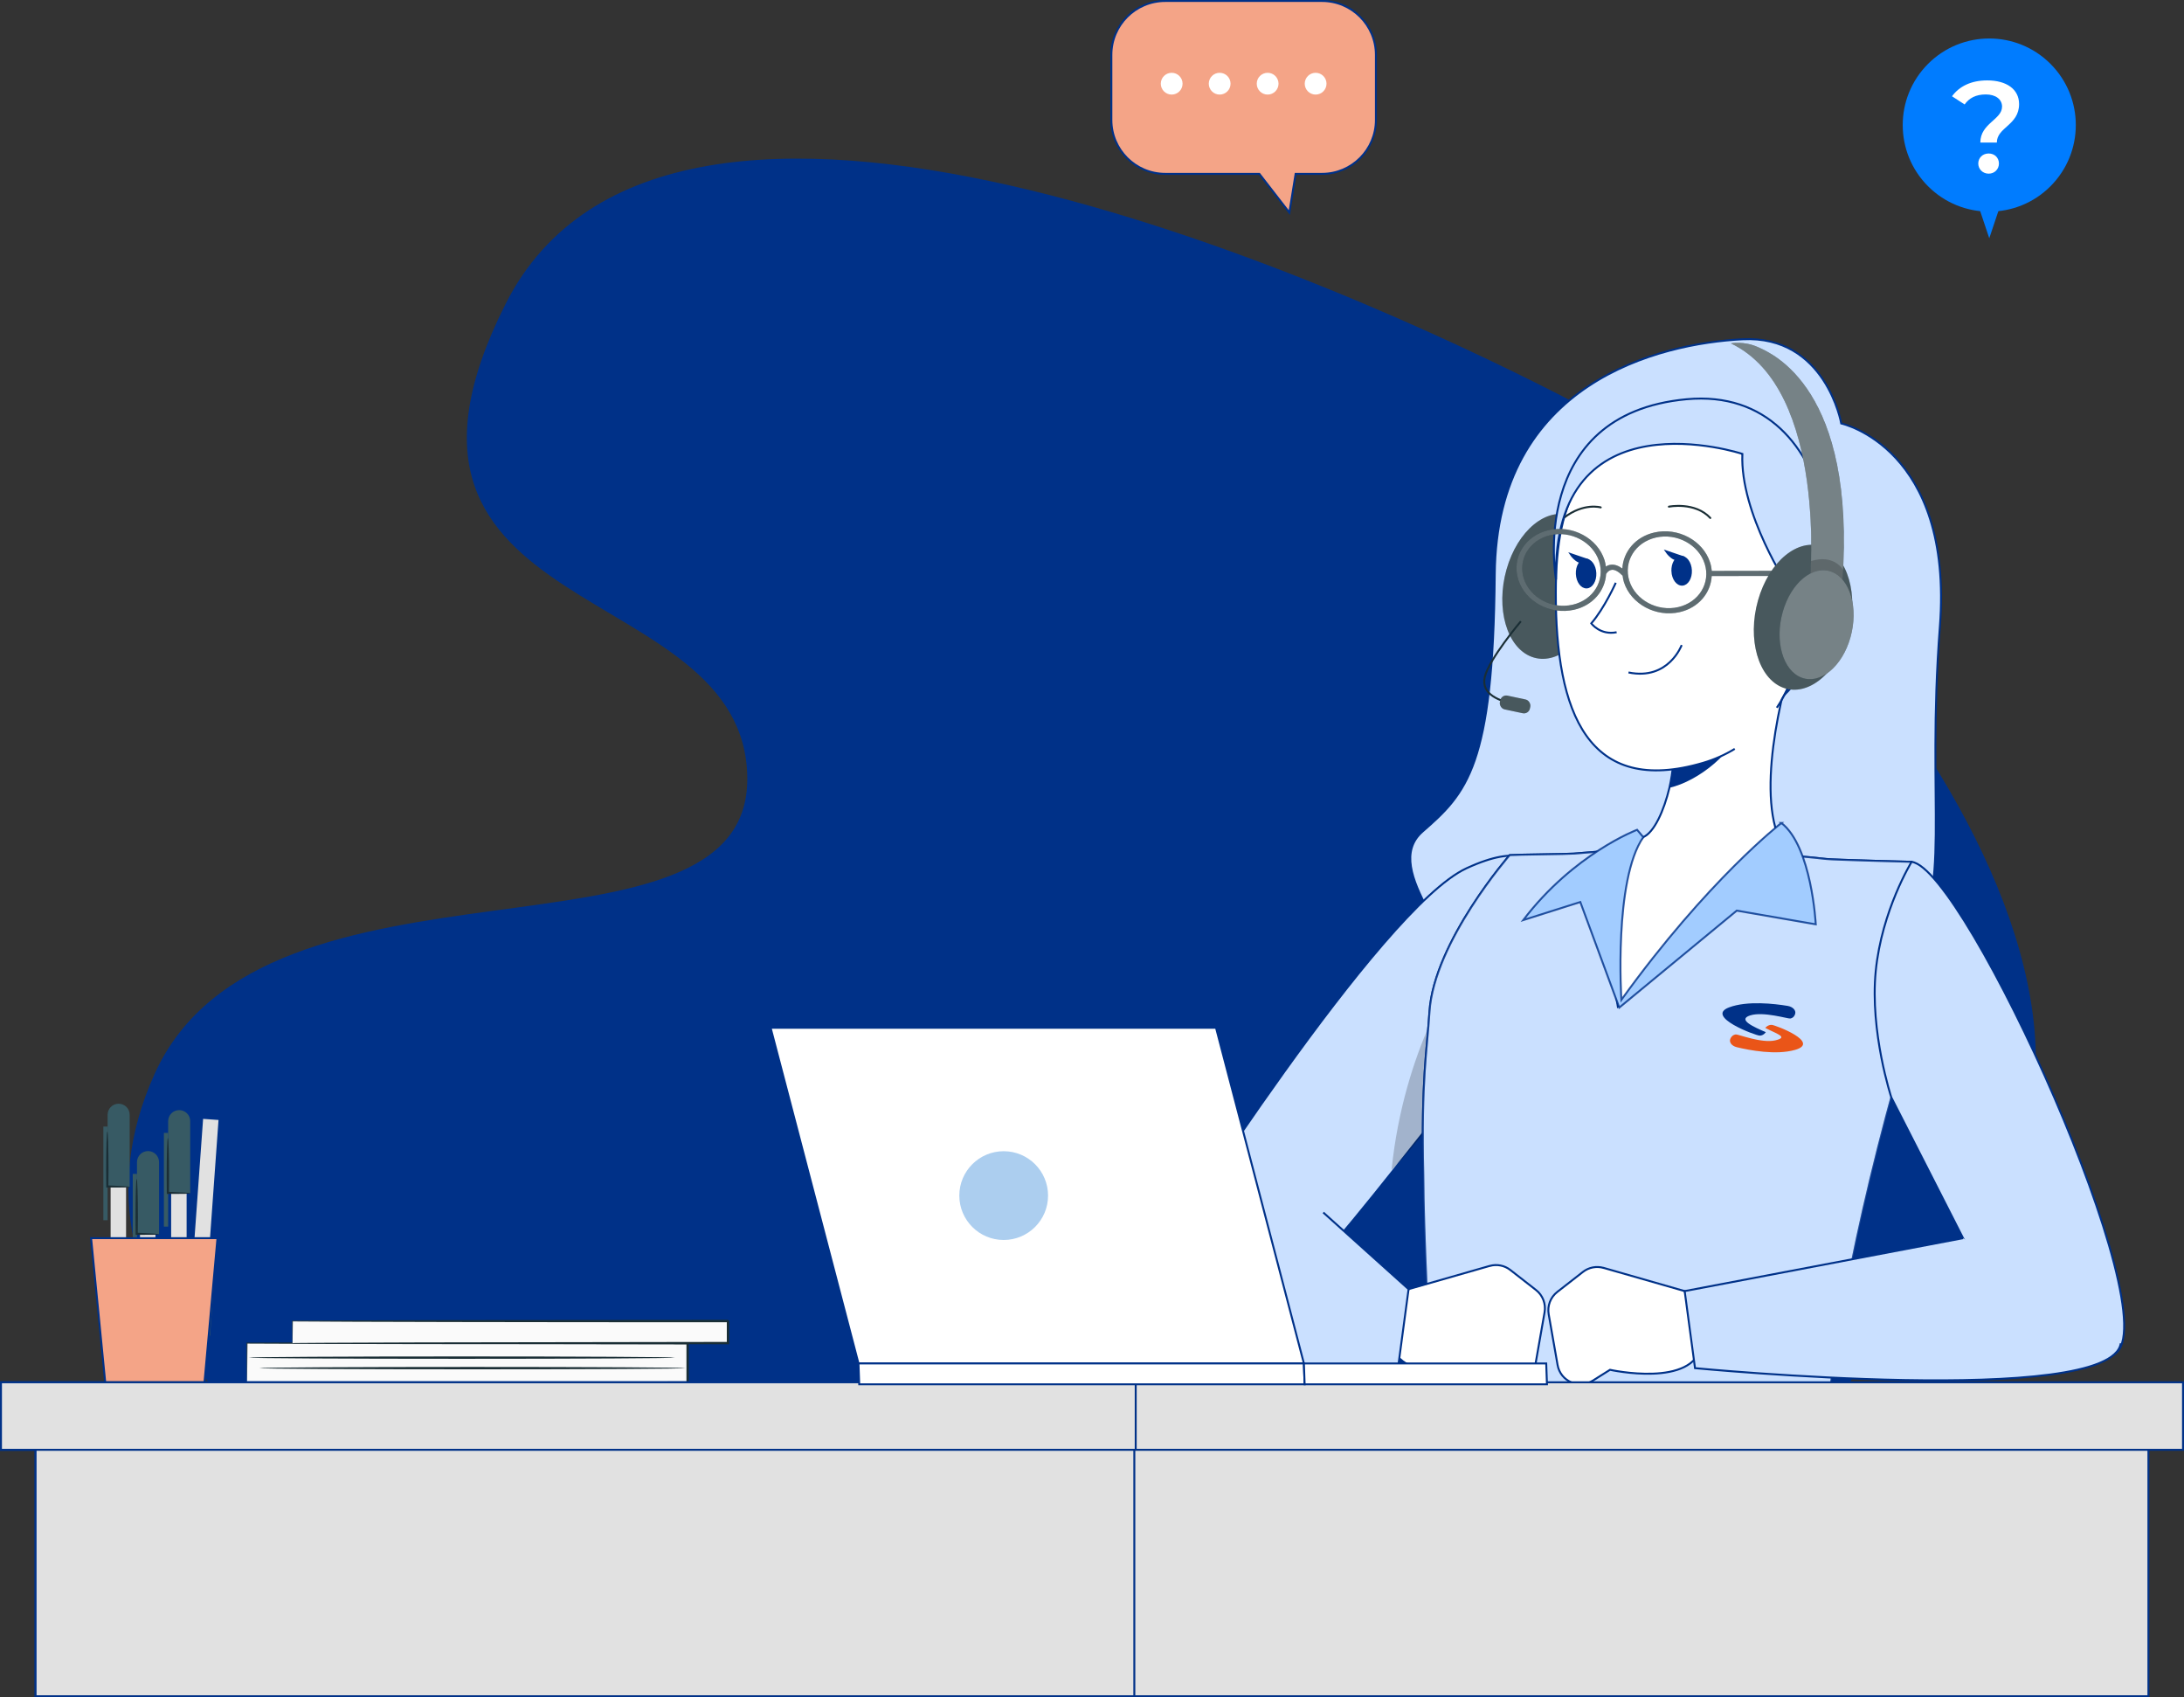 <?xml version="1.0" encoding="UTF-8"?>
<svg id="Capa_2" data-name="Capa 2" xmlns="http://www.w3.org/2000/svg" viewBox="0 0 1123.26 872.66">
  <rect x="0" y="0" width="1123.26" height="872.66" fill="#333333" stroke="none"/>
  <defs>
    <style>
      .cls-1 {
        fill: #ea5518;
      }

      .cls-2, .cls-3, .cls-4, .cls-5, .cls-6, .cls-7 {
        fill: #fff;
      }

      .cls-8 {
        fill: #fafafa;
      }

      .cls-9 {
        stroke: #fff;
      }

      .cls-9, .cls-10, .cls-11, .cls-12, .cls-13, .cls-14, .cls-15, .cls-16, .cls-7 {
        stroke-miterlimit: 10;
      }

      .cls-9, .cls-17, .cls-11, .cls-12 {
        fill: none;
      }

      .cls-3 {
        opacity: .4;
      }

      .cls-10, .cls-18 {
        fill: #e1e1e1;
      }

      .cls-10, .cls-12, .cls-13, .cls-14, .cls-15, .cls-16, .cls-7 {
        stroke: #003188;
      }

      .cls-4, .cls-19 {
        opacity: .3;
      }

      .cls-20, .cls-6 {
        opacity: .2;
      }

      .cls-17 {
        stroke-linecap: round;
        stroke-linejoin: round;
      }

      .cls-17, .cls-11 {
        stroke: #1a2e35;
      }

      .cls-21, .cls-14 {
        fill: #003188;
      }

      .cls-5 {
        opacity: .7;
      }

      .cls-22 {
        fill: #007cff;
      }

      .cls-13, .cls-15 {
        fill: #cae0ff;
      }

      .cls-23 {
        fill: #375a64;
      }

      .cls-19 {
        isolation: isolate;
      }

      .cls-15 {
        opacity: .8;
      }

      .cls-24 {
        fill: #fcb373;
      }

      .cls-16 {
        fill: #f4a487;
      }

      .cls-25 {
        fill: #1a2e35;
      }

      .cls-26 {
        fill: #acceef;
      }

      .cuadro1{
        animation: c1 7s infinite;
        transform: translate(440px, 470px) scale(0.5);
      }
      @keyframes c1{
        10%{transform: translate(0, 0) scale(1);}
        70%{transform: translate(0, 0) scale(1);}
        80%{transform: translate(440px, 470px) scale(0.5);}
      }

      .cuadro2{
        animation: c2 7s infinite 0.3s;
        transform: translate(310px, 470px) scale(0.5);
      }
      @keyframes c2{
        10%{transform: translate(0, 0) scale(1);}
        70%{transform: translate(0, 0) scale(1);}
        80%{transform: translate(310px, 470px) scale(0.5);}
      }

      .circle{
        animation: cl1 4s infinite;
        transform-box: fill-box;
        transform-origin: center;
      }
      @keyframes cl1{
        0%{transform: rotate(0deg);}
        30%{transform: rotate(60deg);}
        60%{transform: rotate(10deg);}
        80%{transform: rotate(80deg);}
        100%{transform: rotate(0deg);}
      }

      .lineas{
        animation: ln1 4s infinite 1.5s;
        transform-box: fill-box;
        transform-origin: center bottom;
        transform: scaleY(0);
      }

      @keyframes ln1{
        0%{transform: scaleY(0);}
        30%{transform: scaleY(0.5);}
        60%{transform: scaleY(0.2);}
        80%{transform: scaleY(1);}
        100%{transform: scaleY(0);}
      }

    </style>
  </defs>
  <g id="Capa_2-2" data-name="Capa 2">
    <g>
      <path class="cls-21" d="M162.12,757.02s-139-80.1-82.59-204.88c56.41-124.78,305.91-48,304.81-152.26-1.09-104.26-208.03-77.84-124.29-243.66s426.94-12.26,543.43,47.49c116.48,59.74,333.54,311.71,203.31,440.03-130.23,128.32-18.42,114.16-18.42,114.16l-826.25-.87Z"/>
      <g>
        <path class="cls-13" d="M981.71,486c22.76-25.47,8.89-71.61,15.99-163.69,7.1-92.08-50.73-104.58-50.73-104.58,0,0-7.94-45.46-50.78-43.28-42.83,2.18-126.57,22.21-127.42,120.89-.85,98.68-14.33,112.34-37.16,132.23-22.83,19.89,24.54,60.17,15.5,79.01,0,0,88.2,38.09,212.14,30.45,0,0-4.46-20.93,22.45-51.03Z"/>
        <path class="cls-13" d="M771.48,535.47s-7.97,9.47-19.8,22.74c-10.59,11.7-57.18,73-71.1,86.59-25.29,24.64-60.54,46.97-71.25,40.56-20.59-12.22-9.15-45.03-9.15-45.03,0,0,109.56-173.37,154.06-193.89,28.49-13.14,33.36-2.21,33.36-2.21,4.64,12.42-16.12,91.23-16.12,91.23Z"/>
        <path class="cls-20" d="M751.68,558.21c-10.59,11.7-22.05,29.71-35.97,43.31,6.34-62.73,34.33-102.45,34.33-102.45,5.49,9.8,5.1,33.13,1.63,59.14Z"/>
        <path class="cls-5" d="M804.67,535.46c59.65-56,134.55-93.8,134.55-93.8-4.42-.51-8.97-.96-13.52-1.35-34.28-2.82-62.34-4.87-92.9-3.14-7.69,.45-15.57,1.09-23.32,1.73v.06c-19.22,44.02-4.81,96.49-4.81,96.49Z"/>
        <g>
          <path class="cls-13" d="M939.21,733.02c4.23-47.6,21.27-134.84,50.61-226.46,9.55-29.79-6.64-63.43-6.64-63.43,0,0-39.94-1.02-43.97-1.47-4.42-.51-8.97-.96-13.52-1.35-34.28-2.82-62.34-4.87-92.9-3.14-7.69,.45-15.57,1.09-23.32,1.73-2.5,.26-30.58,.51-33.01,.77,0,0-38.87,44.46-41.25,80.47-1.28,20.12-4.29,35.3-3.2,83.42,.19,32.67,2.55,75.79,4.73,121.73l202.47,7.73Z"/>
          <path class="cls-15" d="M939.21,733.02c4.23-47.6,21.27-134.84,50.61-226.46,9.55-29.79-6.64-63.43-6.64-63.43,0,0-39.94-1.02-43.97-1.47-4.42-.51-8.97-.96-13.52-1.35-34.28-2.82-62.34-4.87-92.9-3.14-7.69,.45-15.57,1.09-23.32,1.73-2.5,.26-30.58,.51-33.01,.77,0,0-38.87,44.46-41.25,80.47-1.28,20.12-4.29,35.3-3.2,83.42,.19,32.67,2.55,75.79,4.73,121.73l202.47,7.73Z"/>
        </g>
        <g>
          <path class="cls-7" d="M820.8,450.28l11.28,67.27,88.48-77.4c-18.71-20.63-6.92-75.03,2.18-104.69l-25.05,18.77-37.29,27.87c.9,6.21,.06,14.74-1.79,22.94-2.82,11.85-7.88,23-13.45,25.37l-24.35,19.86Z"/>
          <path class="cls-21" d="M858.6,405.05c14.86-3.33,34.34-18.71,37.48-33.89,1.28-6.41,1.86-12.69,1.6-16.91l-37.29,27.87c.9,6.21,.06,14.74-1.79,22.94Z"/>
          <path class="cls-22" d="M916.19,423.15s-37.85,29.25-82.29,90.92c0,0-3.98-61.57,11.26-83.63l-3.18-3.79s-32.52,12.25-58.57,46.44l29.36-9.29,20.04,54.28,60.43-49.86,40.63,7.04s-2.07-40.07-17.69-52.11Z"/>
          <path class="cls-15" d="M916.19,423.15s-37.85,29.25-82.29,90.92c0,0-3.98-61.57,11.26-83.63l-3.18-3.79s-32.52,12.25-58.57,46.44l29.36-9.29,20.04,54.28,60.43-49.86,40.63,7.04s-2.07-40.07-17.69-52.11Z"/>
        </g>
        <g>
          <path class="cls-25" d="M774.83,292.77c-5.66,20,.12,40.12,12.91,44.94,12.79,4.82,27.74-7.49,33.4-27.49,5.66-20-.12-40.12-12.91-44.94-12.79-4.82-27.74,7.49-33.4,27.49Z"/>
          <path class="cls-6" d="M774.83,292.77c-5.66,20,.12,40.12,12.91,44.94,12.79,4.82,27.74-7.49,33.4-27.49,5.66-20-.12-40.12-12.91-44.94-12.79-4.82-27.74,7.49-33.4,27.49Z"/>
          <path class="cls-11" d="M782.19,319.45s-16.4,19.48-18.54,28.6c-2.14,9.12,7.88,12.47,15.6,14.11"/>
          <rect class="cls-25" x="771.36" y="358.55" width="15.79" height="7.22" rx="3.12" ry="3.12" transform="translate(1465.98 878.7) rotate(-167.98)"/>
          <rect class="cls-6" x="771.36" y="358.55" width="15.79" height="7.22" rx="3.12" ry="3.12" transform="translate(1465.98 878.7) rotate(-167.98)"/>
        </g>
        <path class="cls-13" d="M983.16,443.13c27.74,3.35,133.08,235.27,104.44,253.05-46.16,28.65-65.56-35.21-65.56-35.21l-49.31-96.69s-11.11-33.76-8.01-65c3.1-31.25,18.44-56.14,18.44-56.14Z"/>
        <path class="cls-7" d="M824.76,651.91l41.69,11.94,8.73,27.61c-4,22.43-47.14,12.85-47.14,12.85l-8.84,5.57c-7.18,4.52-16.65,.32-18.11-8.03l-4.58-26.1c-.76-4.35,.93-8.76,4.41-11.47l13.21-10.3c3.01-2.35,6.96-3.11,10.62-2.06Z"/>
        <path class="cls-13" d="M1090.74,690.69c-5.07,33.33-218.97,12.77-218.97,12.77l-5.32-39.62,143.19-27.2"/>
        <path class="cls-7" d="M766.14,650.91l-41.69,11.94-8.73,27.61c4,22.43,47.14,12.85,47.14,12.85l8.84,5.57c7.18,4.52,16.65,.32,18.11-8.03l4.58-26.1c.76-4.35-.93-8.76-4.41-11.47l-13.21-10.3c-3.01-2.35-6.96-3.11-10.62-2.06Z"/>
        <path class="cls-13" d="M599.48,677.48c5.07,33.33,119.65,24.99,119.65,24.99l5.32-39.62-43.87-39.42"/>
        <g>
          <path class="cls-7" d="M913.84,363.89c33.54-50.49,11.32-143.58-51.89-139.21-48.01,3.32-61.69,30.09-61.78,79.8-.12,62.13,16.62,105.11,75.73,87.76,5.95-1.75,11.38-4.19,16.3-7.2"/>
          <path class="cls-12" d="M831.01,299.65s-5.79,13-12.59,20.87c0,0,4.56,6.25,13.03,4.56"/>
          <g>
            <path class="cls-14" d="M860.12,293.69c.18,3.95,2.46,7.05,5.1,6.93,2.63-.12,4.62-3.42,4.44-7.37-.18-3.95-2.46-7.05-5.09-6.93-2.63,.12-4.62,3.42-4.44,7.37Z"/>
            <path class="cls-14" d="M865.67,286.47l-8.74-2.98s4.61,7.03,8.74,2.98Z"/>
          </g>
          <g>
            <path class="cls-14" d="M810.98,295.11c.18,3.95,2.46,7.05,5.09,6.93,2.63-.12,4.62-3.42,4.44-7.37-.18-3.95-2.46-7.05-5.09-6.93-2.63,.12-4.62,3.42-4.44,7.37Z"/>
            <path class="cls-14" d="M816.53,287.88l-8.74-2.98s4.61,7.03,8.74,2.98Z"/>
          </g>
          <path class="cls-17" d="M858.32,260.51s13.37-2.69,21.32,5.82"/>
          <path class="cls-17" d="M823.28,260.89s-8.7-2.55-18.86,5.27"/>
          <path class="cls-13" d="M920,301.96s-25.17-37.89-23.88-68.58c0,0-97.82-32.29-95.85,64.6,0,0-15.22-85.1,67.18-92.71,82.26-7.6,90.39,113.15,50.25,152.06,0,0,17.88-31.66,2.29-55.37Z"/>
          <path class="cls-12" d="M864.91,331.68s-6.73,18.33-27.35,14.08"/>
          <g>
            <path class="cls-25" d="M928.31,293.46l-47.91,.08c-.13-1.44-.4-2.89-.87-4.35-3.62-11.28-16.5-18.19-28.72-15.39-9.66,2.21-15.95,9.85-16.42,18.52-2-1.47-3.95-2.16-5.82-1.97-1.08,.1-1.92,.49-2.65,.95-.15-1.11-.33-2.22-.69-3.33-3.62-11.28-16.5-18.19-28.72-15.39-12.22,2.8-19.21,14.26-15.6,25.54,3.62,11.28,16.5,18.19,28.72,15.39,9.6-2.2,15.89-9.76,16.42-18.37,.06-.11,1.06-1.93,2.97-2.15,1.54-.15,3.44,.92,5.51,3.03,.15,1.1,.33,2.21,.68,3.32,3.62,11.29,16.5,18.19,28.72,15.39,9.66-2.21,15.96-9.86,16.43-18.54l48.08-.08c.12,0,.24-.01,.35-.04,.63-.14,1.07-.67,1.04-1.29-.04-.73-.72-1.33-1.52-1.33Zm-119.5,17.47c-10.68,2.45-21.94-3.59-25.1-13.45-3.16-9.86,2.95-19.87,13.63-22.32,10.68-2.45,21.94,3.59,25.1,13.45,3.16,9.86-2.95,19.88-13.63,22.32Zm54.3,1.23c-10.68,2.45-21.94-3.59-25.1-13.45-3.16-9.86,2.95-19.87,13.63-22.32,10.68-2.45,21.94,3.59,25.1,13.45,3.16,9.86-2.95,19.88-13.63,22.32Z"/>
            <g class="cls-19">
              <path class="cls-2" d="M928.31,293.46l-47.91,.08c-.13-1.44-.4-2.89-.87-4.35-3.62-11.28-16.5-18.19-28.72-15.39-9.66,2.21-15.95,9.85-16.42,18.52-2-1.47-3.95-2.16-5.82-1.97-1.08,.1-1.92,.49-2.65,.95-.15-1.11-.33-2.22-.69-3.33-3.62-11.28-16.5-18.19-28.72-15.39-12.22,2.8-19.21,14.26-15.6,25.54,3.62,11.28,16.5,18.19,28.72,15.39,9.6-2.2,15.89-9.76,16.42-18.37,.06-.11,1.06-1.93,2.97-2.15,1.54-.15,3.44,.92,5.51,3.03,.15,1.1,.33,2.21,.68,3.32,3.62,11.29,16.5,18.19,28.72,15.39,9.66-2.21,15.96-9.86,16.43-18.54l48.08-.08c.12,0,.24-.01,.35-.04,.63-.14,1.07-.67,1.04-1.29-.04-.73-.72-1.33-1.52-1.33Zm-119.5,17.47c-10.68,2.45-21.94-3.59-25.1-13.45-3.16-9.86,2.95-19.87,13.63-22.32,10.68-2.45,21.94,3.59,25.1,13.45,3.16,9.86-2.95,19.88-13.63,22.32Zm54.3,1.23c-10.68,2.45-21.94-3.59-25.1-13.45-3.16-9.86,2.95-19.87,13.63-22.32,10.68-2.45,21.94,3.59,25.1,13.45,3.16,9.86-2.95,19.88-13.63,22.32Z"/>
            </g>
          </g>
          <path class="cls-24" d="M912.86,312.64c-.21-7.75,6.86-21.38,21.34-20.81,14.99,.59,24.19,30.65-12.31,40.55-5.24,1.42-8.59-3.56-9.03-19.74Z"/>
        </g>
        <g>
          <path class="cls-25" d="M904.18,308.65c-5.66,20,.12,40.12,12.91,44.94,12.79,4.82,27.74-7.49,33.4-27.49,5.66-20-.12-40.12-12.91-44.94-12.79-4.82-27.74,7.49-33.4,27.49Z"/>
          <path class="cls-6" d="M904.18,308.65c-5.66,20,.12,40.12,12.91,44.94,12.79,4.82,27.74-7.49,33.4-27.49,5.66-20-.12-40.12-12.91-44.94-12.79-4.82-27.74,7.49-33.4,27.49Z"/>
          <path class="cls-25" d="M930.85,300.18s9.49-99.79-40.65-123.63c0,0,6.82-1.33,14.03,1.96,7.21,3.29,50.55,21.29,43.29,120.82l-16.67,.85Z"/>
          <path class="cls-3" d="M931.44,288.46c-.17,7.29-.59,11.74-.59,11.74l16.68-.88c.17-2.14,.29-4.23,.38-6.29,5.03-93.99-36.64-111.3-43.68-114.53-7.21-3.27-14.04-1.93-14.04-1.93,39.53,18.78,42,84.8,41.25,111.89Z"/>
          <path class="cls-20" d="M930.86,300.2l16.68-.88c.17-2.14,.29-4.23,.38-6.29,0,0-4.46-8.23-16.47-4.57-.17,7.29-.59,11.74-.59,11.74Z"/>
          <path class="cls-25" d="M916.88,314.64c-4.25,15.04,.09,30.17,9.71,33.79,9.61,3.62,20.86-5.63,25.11-20.67,4.25-15.04-.09-30.17-9.71-33.79-9.61-3.62-20.86,5.63-25.11,20.67Z"/>
          <path class="cls-3" d="M916.88,314.64c-4.25,15.04,.09,30.17,9.71,33.79,9.61,3.62,20.86-5.63,25.11-20.67,4.25-15.04-.09-30.17-9.71-33.79-9.61-3.62-20.86,5.63-25.11,20.67Z"/>
        </g>
      </g>
      <g>
        <path class="cls-16" d="M599.31,.5h80.62c15.31,0,27.72,12.41,27.72,27.72V61.67c0,15.31-12.41,27.72-27.72,27.72h-13.58l-3.22,19.9-15.43-19.9h-48.39c-15.31,0-27.72-12.41-27.72-27.72V28.22c0-15.31,12.41-27.72,27.72-27.72Z"/>
        <g>
          <path class="cls-2" d="M671.04,43.03c0,3.09,2.51,5.6,5.6,5.6s5.6-2.51,5.6-5.6-2.51-5.6-5.6-5.6-5.6,2.51-5.6,5.6Z"/>
          <path class="cls-2" d="M646.36,43.03c0,3.09,2.51,5.6,5.6,5.6s5.6-2.51,5.6-5.6-2.51-5.6-5.6-5.6-5.6,2.51-5.6,5.6Z"/>
          <path class="cls-2" d="M621.69,43.03c0,3.09,2.51,5.6,5.6,5.6s5.6-2.51,5.6-5.6-2.51-5.6-5.6-5.6-5.6,2.51-5.6,5.6Z"/>
          <path class="cls-2" d="M597.01,43.03c0,3.09,2.51,5.6,5.6,5.6s5.6-2.51,5.6-5.6-2.51-5.6-5.6-5.6-5.6,2.51-5.6,5.6Z"/>
        </g>
      </g>
      <g  class="cuadro2">
        <rect class="cls-22" x="392.02" y="235.8" width="227.35" height="213.6" rx="8.9" ry="8.9"/>
        <rect class="cls-13" x="392.02" y="235.8" width="227.35" height="213.6" rx="8.9" ry="8.9"/>
        <g>
          <g class="circle">
            <circle class="cls-22" cx="505.69" cy="342.6" r="73.72"/>
            <path class="cls-4" d="M505.69,342.6h73.72c0,40.44-33.28,73.72-73.72,73.72s-73.72-33.28-73.72-73.72,33.28-73.72,73.72-73.72c9.3,0,18.51,1.76,27.15,5.18l-27.15,68.54Z"/>
            <path class="cls-4" d="M505.69,342.6l-1.97,73.7c-39.69-1.06-71.76-34-71.76-73.7s33.28-73.72,73.72-73.72c9.3,0,18.51,1.76,27.15,5.18l-27.15,68.54Z"/>
          </g>
          <circle class="cls-2" cx="505.69" cy="342.6" r="45.99"/>
        </g>
        <g>
          <rect class="cls-2" x="414.56" y="260.04" width="33.12" height="17.34"/>
          <line class="cls-9" x1="431.12" y1="268.7" x2="459.71" y2="300.21"/>
          <path class="cls-2" d="M461.94,300.21c0,1.23-1,2.23-2.23,2.23s-2.23-1-2.23-2.23,1-2.23,2.23-2.23,2.23,1,2.23,2.23Z"/>
        </g>
        <g>
          <rect class="cls-2" x="559.43" y="253.67" width="33.12" height="17.34"/>
          <line class="cls-9" x1="575.99" y1="263.71" x2="556.57" y2="305.7"/>
          <circle class="cls-2" cx="556.57" cy="305.7" r="2.23"/>
        </g>
        <g>
          <rect class="cls-2" x="562.86" y="411.28" width="33.12" height="17.34"/>
          <line class="cls-9" x1="579.42" y1="419.95" x2="553.57" y2="381.58"/>
          <path class="cls-2" d="M555.8,381.58c0,1.23-1,2.23-2.23,2.23s-2.23-1-2.23-2.23,1-2.23,2.23-2.23,2.23,1,2.23,2.23Z"/>
        </g>
      </g>
      <g class="cuadro1">
        <rect class="cls-22" x="27.48" y="149.3" width="284.39" height="213.6" rx="8.9" ry="8.9"/>
        <rect class="cls-13" x="27.48" y="149.3" width="284.39" height="213.6" rx="8.9" ry="8.9"/>
        <g class="lineas">
          <rect class="cls-22" x="72.43" y="315.17" width="17.7" height="13.28"/>
          <rect class="cls-22" x="106.69" y="290.65" width="17.7" height="37.8"/>
          <rect class="cls-22" x="140.95" y="263.41" width="17.7" height="65.04"/>
          <rect class="cls-22" x="175.22" y="275.17" width="17.7" height="53.28"/>
          <rect class="cls-22" x="209.48" y="253.79" width="17.7" height="74.67"/>
          <rect class="cls-22" x="243.74" y="201.68" width="17.7" height="126.77"/>
        </g>
        <polyline class="cls-11" points="281.23 328.45 57.18 328.45 57.18 181.82"/>
      </g>
      <g>
        <circle class="cls-22" cx="1023.11" cy="64.3" r="44.51" transform="translate(254.19 742.28) rotate(-45)"/>
        <path class="cls-2" d="M1029.69,54.85c0-3.74-3.21-6.29-8.36-6.29s-8.56,1.87-10.9,5.15l-6.49-4.21c3.74-5.08,9.76-8.16,18.12-8.16,9.83,0,16.38,4.48,16.38,12.17,0,10.9-11.44,11.9-11.44,19.79h-8.49c0-9.9,11.17-11.77,11.17-18.46Zm-12.24,29.22c0-2.87,2.21-5.15,5.35-5.15s5.28,2.27,5.28,5.15-2.21,5.22-5.28,5.22-5.35-2.34-5.35-5.22Z"/>
        <polygon class="cls-22" points="1023.11 96.09 1017.02 104.34 1023.11 122.5 1029.2 104.34 1023.11 96.09"/>
      </g>
      <g>
        <g>
          <g>
            <rect class="cls-8" x="127.03" y="690.58" width="226.62" height="20.34"/>
            <path class="cls-25" d="M127.03,710.93s.03-.48,.05-1.37c.01-.93,.03-2.24,.06-3.94,.03-3.48,.08-8.53,.14-15.03l-.24,.24c37.76,.22,125.03,.37,226.61,.37h.01l-.61-.61c0,6.97,0,13.87,0,20.34l.61-.61c-63.43,.1-119.99,.19-160.74,.26-20.38,.08-36.8,.14-48.19,.18-5.65,.04-10.05,.07-13.08,.09-1.46,.02-2.6,.03-3.42,.04-.77,.01-1.19,.04-1.19,.04,0,0,.36,.03,1.11,.04,.8,.01,1.91,.02,3.34,.04,3.01,.02,7.35,.05,12.94,.09,11.35,.04,27.73,.11,48.05,.18,40.87,.07,97.59,.16,161.19,.26h.61s0-.61,0-.61c0-6.47,0-13.37,0-20.34l-.61-.61h-.01c-101.58,0-188.85,.15-226.61,.37h-.25s0,.24,0,.24c.06,6.56,.11,11.66,.14,15.17,.02,1.67,.04,2.96,.06,3.89,.02,.87,.05,1.29,.05,1.29Z"/>
          </g>
          <g>
            <rect class="cls-8" x="150.44" y="679.25" width="224.01" height="11.33"/>
            <path class="cls-25" d="M150.44,690.58s.02-.25,.03-.71c0-.51,.02-1.2,.04-2.1,.02-1.91,.06-4.71,.1-8.51l-.18,.18c28.43,.25,118.04,.43,223.99,.43h0c-.27-.27,.61,.61-.61-.61h0v.08s0,.09,0,.09v.55s0,.73,0,.73v1.45c0,.96,0,1.92,0,2.87,0,1.9,0,3.76,0,5.56l.61-.61c-62.32,.1-118.22,.19-158.6,.25-20.19,.08-36.49,.14-47.81,.18-5.61,.04-9.98,.07-13.01,.09-1.46,.02-2.59,.03-3.4,.04-.77,.01-1.19,.04-1.19,.04,0,0,.36,.03,1.1,.04,.8,.01,1.9,.02,3.32,.04,2.99,.02,7.32,.05,12.87,.09,11.28,.04,27.54,.11,47.67,.18,40.5,.06,96.56,.15,159.05,.25h.61s0-.61,0-.61c0-1.8,0-3.66,0-5.56,0-.95,0-1.91,0-2.87v-1.45s0-.73,0-.73v-.55s0-.09,0-.09v-.07h0c-1.23-1.24-.34-.35-.62-.62h0c-105.95,0-195.56,.18-223.99,.43h-.18s0,.18,0,.18c.05,3.85,.08,6.69,.1,8.62,.02,.89,.03,1.56,.04,2.06,.01,.45,.02,.66,.03,.65Z"/>
          </g>
          <path class="cls-25" d="M133.36,703.45c0,.34,49.07,.61,109.58,.61,60.53,0,109.59-.27,109.59-.61,0-.34-49.06-.61-109.59-.61-60.51,0-109.58,.27-109.58,.61Z"/>
          <path class="cls-25" d="M127.97,698.05c0,.34,49.07,.61,109.58,.61,60.53,0,109.59-.27,109.59-.61,0-.34-49.06-.61-109.59-.61-60.51,0-109.58,.27-109.58,.61Z"/>
        </g>
        <g>
          <g>
            <rect class="cls-18" x="100.28" y="575.43" width="7.95" height="114.97" transform="translate(45.78 -5.86) rotate(4.12)"/>
            <path class="cls-23" d="M108.14,655.67l-11.31-.82-2.67,37.03c-.23,3.12,2.12,5.84,5.25,6.06h0c3.12,.23,5.84-2.12,6.06-5.25l2.67-37.03Z"/>
            <rect class="cls-23" x="107.63" y="638.61" width="2.2" height="48.17" transform="translate(47.96 -6.11) rotate(4.13)"/>
            <path class="cls-25" d="M96.83,654.85c-.02,.25,4.63,.9,11.39,1.64l-.5-.59c-.2,2.59-.43,5.39-.66,8.34-.39,5.47-.68,10.43-.83,14.02-.15,3.59-.15,5.82,.01,5.83,.17,.01,.48-2.19,.85-5.77,.37-3.58,.79-8.53,1.19-14,.19-2.96,.38-5.76,.54-8.35l.04-.55-.54-.04c-6.78-.54-11.47-.78-11.5-.53Z"/>
          </g>
          <g>
            <rect class="cls-18" x="88.02" y="578.52" width="7.95" height="89.75" transform="translate(184 1246.79) rotate(180)"/>
            <path class="cls-23" d="M86.49,613.58h11.34v-37.12c0-3.13-2.54-5.67-5.67-5.67h0c-3.13,0-5.67,2.54-5.67,5.67v37.12Z"/>
            <rect class="cls-23" x="84.29" y="582.53" width="2.2" height="48.17" transform="translate(170.78 1213.22) rotate(180)"/>
            <path class="cls-25" d="M97.83,613.58c0-.25-4.68-.56-11.48-.81l.54,.56c.02-2.59,.04-5.4,.06-8.37,0-5.49-.07-10.45-.18-14.05-.11-3.59-.26-5.82-.43-5.82s-.32,2.22-.43,5.82c-.11,3.59-.18,8.56-.18,14.05,.02,2.96,.04,5.77,.06,8.37v.55s.54,0,.54,0c6.8,.06,11.5-.05,11.51-.3Z"/>
          </g>
          <g>
            <rect class="cls-18" x="72" y="599.58" width="7.95" height="89.75" transform="translate(151.95 1288.91) rotate(180)"/>
            <path class="cls-23" d="M70.46,634.64h11.34v-37.12c0-3.13-2.54-5.67-5.67-5.67h0c-3.13,0-5.67,2.54-5.67,5.67v37.12Z"/>
            <rect class="cls-23" x="68.26" y="603.59" width="2.2" height="48.17" transform="translate(138.73 1255.35) rotate(180)"/>
            <path class="cls-25" d="M81.8,634.64c0-.25-4.68-.56-11.48-.82l.54,.56c.02-2.59,.04-5.4,.06-8.37,0-5.49-.07-10.45-.18-14.05-.11-3.59-.26-5.82-.43-5.82s-.32,2.22-.43,5.82-.18,8.56-.18,14.05c.02,2.96,.04,5.77,.06,8.37v.55s.54,0,.54,0c6.8,.06,11.5-.05,11.51-.3Z"/>
          </g>
          <g>
            <rect class="cls-18" x="56.89" y="575.23" width="7.95" height="89.75" transform="translate(121.73 1240.21) rotate(180)"/>
            <path class="cls-23" d="M55.35,610.29h11.34v-37.12c0-3.13-2.54-5.67-5.67-5.67h0c-3.13,0-5.67,2.54-5.67,5.67v37.12Z"/>
            <rect class="cls-23" x="53.15" y="579.24" width="2.2" height="48.17" transform="translate(108.51 1206.65) rotate(180)"/>
            <path class="cls-25" d="M66.69,610.29c0-.25-4.68-.56-11.48-.81l.54,.56c.02-2.59,.04-5.4,.06-8.37,0-5.49-.07-10.45-.18-14.05-.11-3.59-.26-5.82-.43-5.82s-.32,2.22-.43,5.82c-.11,3.59-.18,8.56-.18,14.05,.02,2.96,.04,5.77,.06,8.37v.55s.54,0,.54,0c6.8,.06,11.5-.05,11.51-.3Z"/>
          </g>
          <polygon class="cls-16" points="54.15 711.1 105.14 711.1 111.85 636.62 46.85 636.62 54.15 711.1"/>
        </g>
        <rect class="cls-10" x=".5" y="710.73" width="1122.26" height="34.72"/>
        <rect class="cls-10" x=".5" y="710.73" width="583.61" height="34.72"/>
        <rect class="cls-10" x="18.3" y="745.45" width="1086.66" height="126.71"/>
        <rect class="cls-10" x="18.3" y="745.45" width="565.1" height="126.71"/>
      </g>
      <g>
        <polygon class="cls-7" points="670.61 701.04 441.53 701.04 396.33 528.45 625.42 528.45 670.61 701.04"/>
        <polygon class="cls-7" points="670.61 701.04 441.53 701.04 441.91 711.77 670.99 711.77 670.61 701.04"/>
        <polygon class="cls-7" points="670.61 701.04 795.24 701.04 795.62 711.77 670.99 711.77 670.61 701.04"/>
        <circle class="cls-26" cx="516.21" cy="614.74" r="22.82"/>
      </g>
      <g>
        <path class="cls-21" d="M920.8,523.69c-1.12,.24-13.88-3.77-20.68-1.59-6.8,2.18,2.11,6.03,8.06,8.61,0,0-1.13,1.78-3.12,1.78-1.98,0-28.46-9.8-15.71-14.55,9.36-3.49,23.3-1.86,30.04-.74,2.65,.44,4.43,2.25,3.89,4.12-.31,1.07-1.01,2.05-2.48,2.37Z"/>
        <path class="cls-1" d="M892.77,531.87c1.15-.16,13.27,4.73,20.35,3.04,7.08-1.69,.32-3.42-5.23-6.4,0,0,1.39-1.69,3.36-1.55,1.97,.14,25.35,9.03,11.98,12.86-9.82,2.81-23.45,.2-30-1.39-2.57-.62-4.08-2.56-3.27-4.38,.46-1.04,1.3-1.97,2.81-2.18Z"/>
      </g>
    </g>
  </g>
</svg>